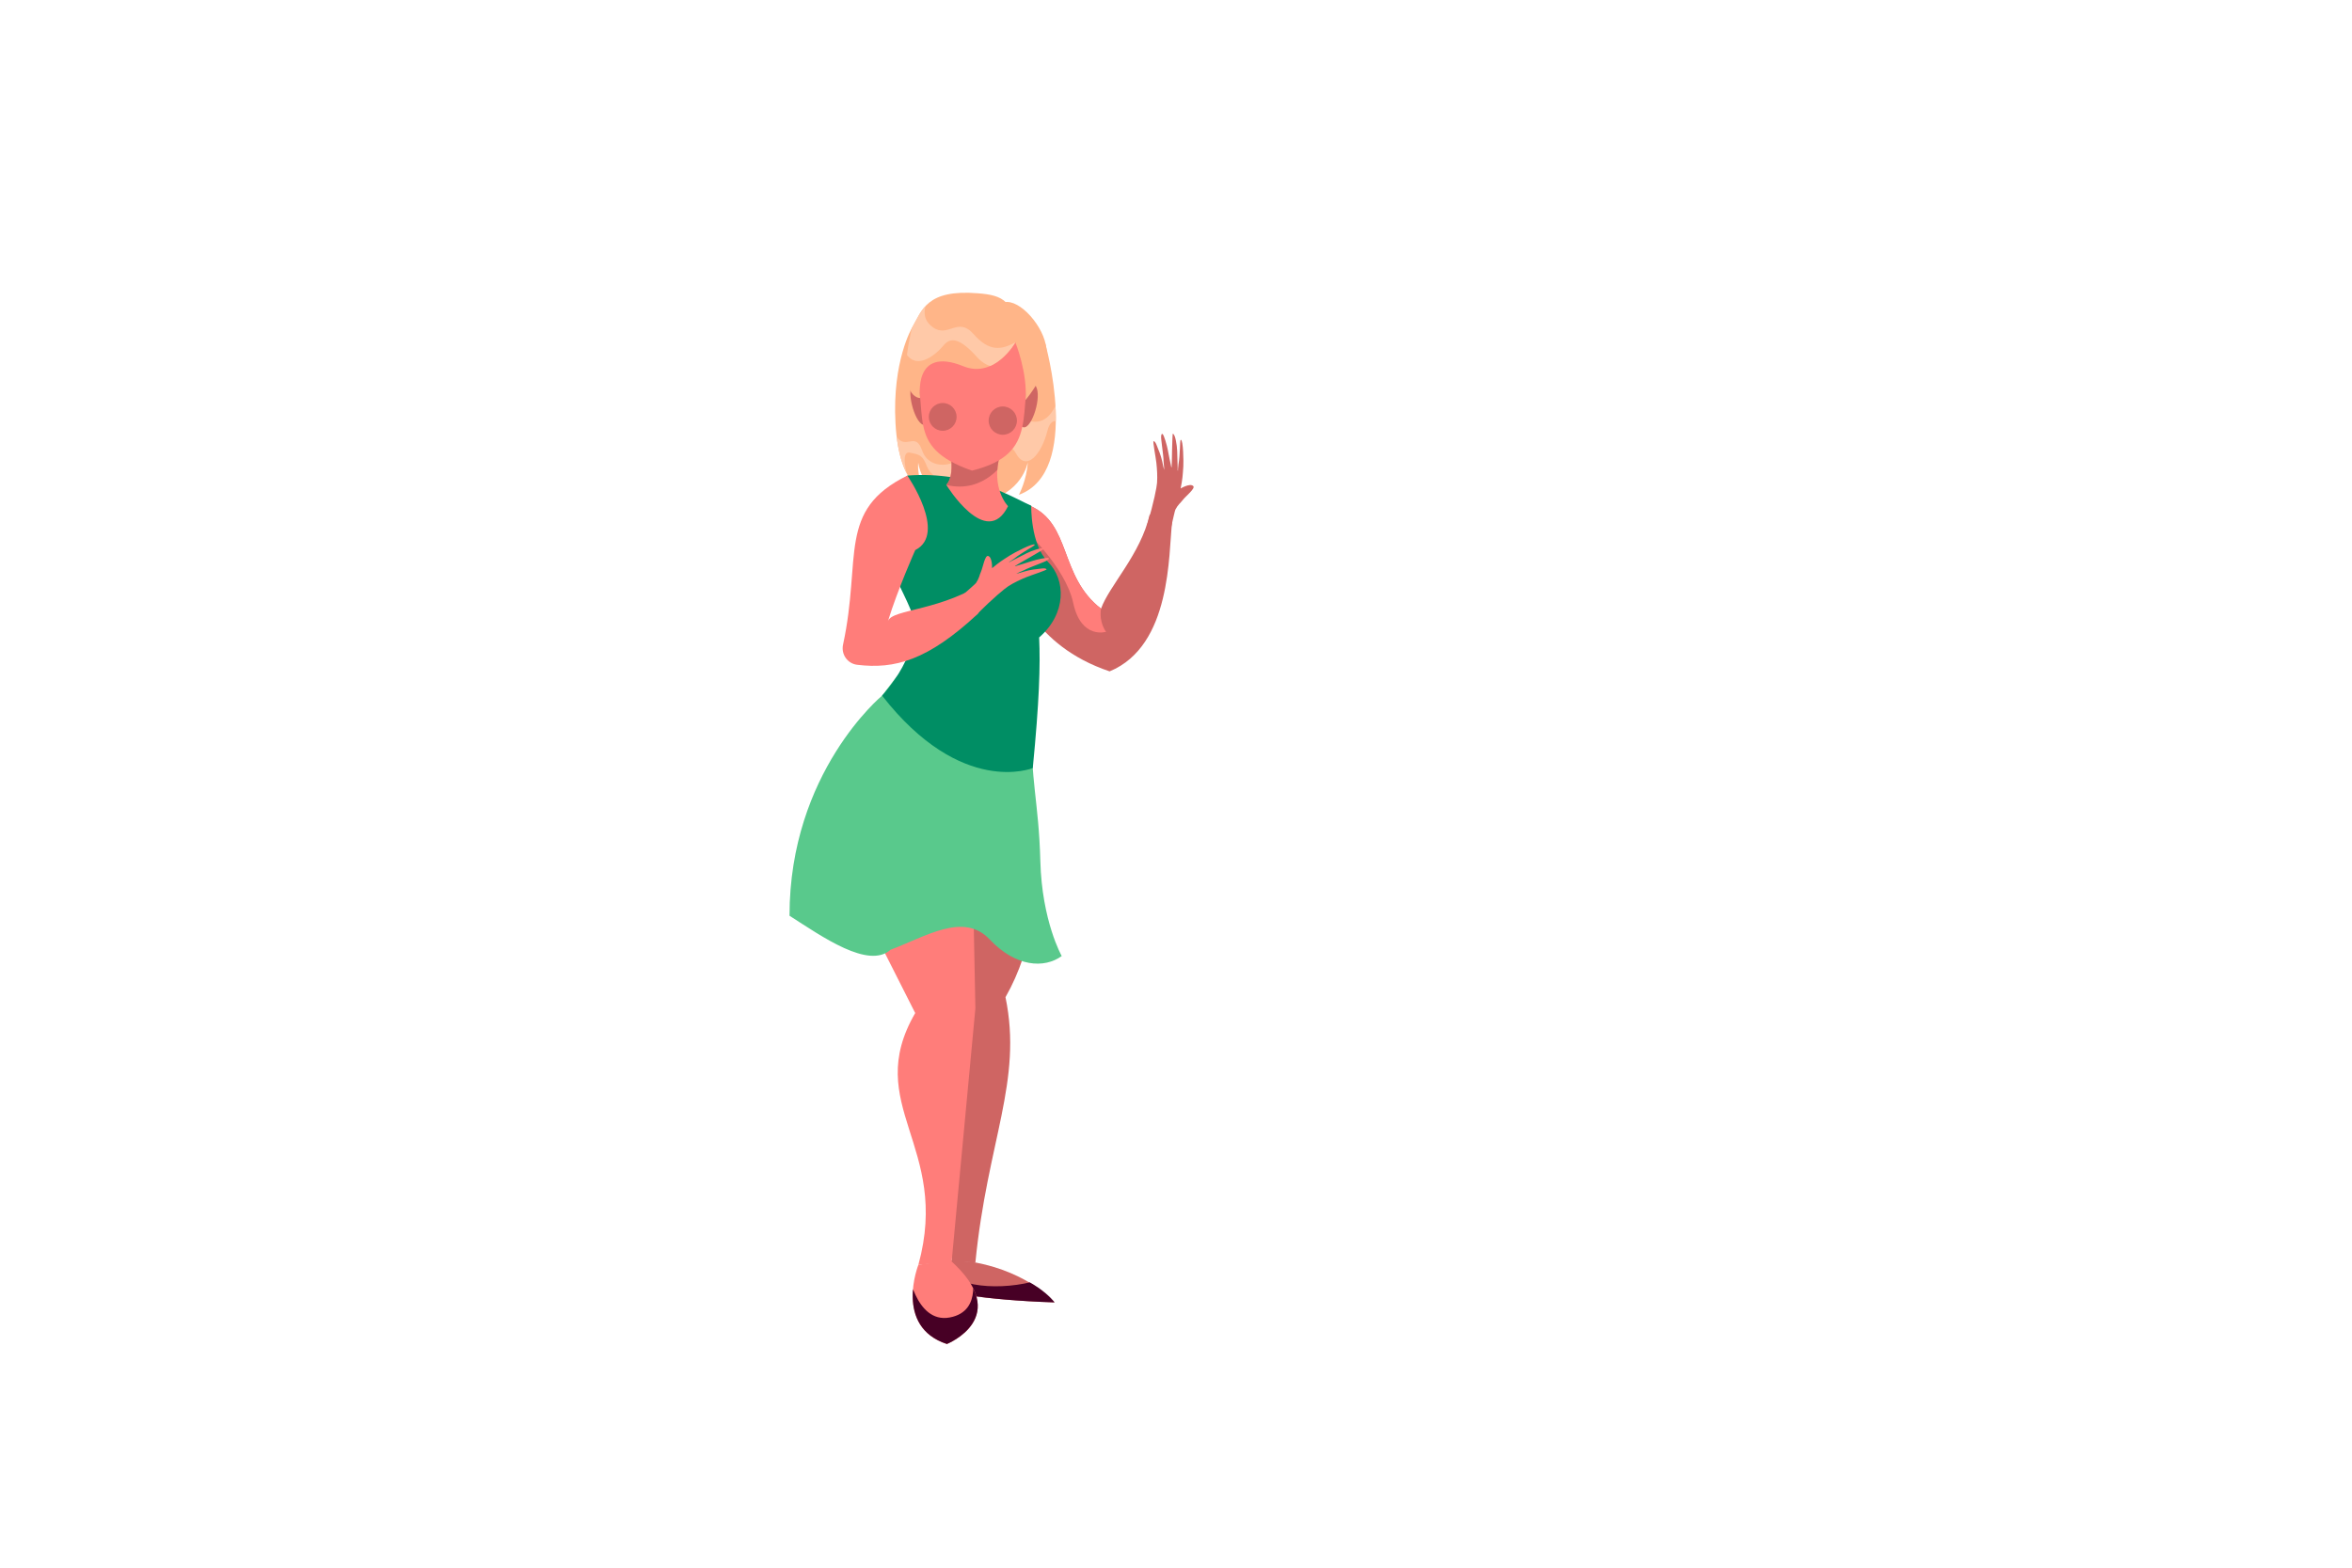 <?xml version="1.0" encoding="utf-8"?>
<!-- Generator: Adobe Illustrator 27.5.0, SVG Export Plug-In . SVG Version: 6.00 Build 0)  -->
<svg version="1.1" xmlns="http://www.w3.org/2000/svg" xmlns:xlink="http://www.w3.org/1999/xlink" x="0px" y="0px"
	 viewBox="0 0 750 500" style="enable-background:new 0 0 750 500;" xml:space="preserve">
<g xmlns="http://www.w3.org/2000/svg" id="g8073" transform="translate(-290.413,-29.213)">
		<g id="g8032" transform="translate(-0.906,0.463)">
			<path id="path4102-2" style="fill:#CF6563;" d="M594.27,430.643l-2.54,9.704c0,0,11.617,3.03,35.86,3.788     c0,0-7.921-9.428-25.239-12.735L594.27,430.643z"/>
			<g>
				<defs>
					<path id="SVGID_00000070826341499910197640000012770265558378051766_" d="M594.27,430.643l-2.54,9.704       c0,0,11.617,3.03,35.86,3.788c0,0-6.024-8.538-23.341-11.845L594.27,430.643z"/>
				</defs>
				<clipPath id="SVGID_00000076603593611970395820000008166763459575162785_">
					<use xmlns:xlink="http://www.w3.org/1999/xlink" xlink:href="#SVGID_00000070826341499910197640000012770265558378051766_" style="overflow:visible;"/>
				</clipPath>
				<path id="path4106-9" style="clip-path:url(#SVGID_00000076603593611970395820000008166763459575162785_);fill:#470025;" d="      M622.413,437.064c-11.701,3.441-26.815,2.547-31.567-4.672l-4.546,11.364l22.35,8.46c0,0,24.244-3.914,24.749-3.914      S622.413,437.064,622.413,437.064z"/>
			</g>
		</g>
		<g id="g2783-5" transform="translate(81.876,-95.608)">
			<path id="path7978" style="fill:#CF6563;" d="M535.78,367.879c0,0,11.569,43.172-6.614,74.992     c5.556,26.769-5.808,45.962-9.596,84.6l-7.576-0.253l0.505-81.822C512.498,445.396,484.311,369.659,535.78,367.879     L535.78,367.879z"/>
			<path id="path7976" style="fill:#FF7D7A;" d="M490.872,349.376c0,0-34.437,22.784-13.224,53.594l22.728,44.952     c-17.04,29.409,11.429,42.381,1.01,80.307l10.607-1.01l7.576-80.812l-1.01-50.508c0,0,18.784-10.077,17.221-28.02     C534.217,349.937,490.872,349.376,490.872,349.376L490.872,349.376z"/>
			<path id="path1974-8" style="fill:#FFB588;" d="M541.786,234.155c0,0,11.806,41.084-8.343,48.482c0,0,2.519-4.722,2.833-10.389     c0,0-1.732,10.389-14.796,12.593c-13.065,2.204-19.204-6.139-20.148-12.435c0,0-0.63,5.982,3.148,9.602     c0,0-9.21-0.81-10.389-22.195c-1.092-19.812,5.284-30.473,5.284-30.473L541.786,234.155z"/>
			<g>
				<defs>
					<path id="SVGID_00000050654182836709526190000005216972298984628899_" d="M541.786,234.155c0,0,11.806,41.084-8.343,48.482       c0,0,2.519-4.722,2.833-10.389c0,0-1.732,10.389-14.796,12.593c-13.065,2.204-19.204-6.139-20.148-12.435       c0,0-0.63,5.982,3.148,9.602c0,0-9.21-0.81-10.389-22.195c-1.092-19.812,5.284-30.473,5.284-30.473L541.786,234.155z"/>
				</defs>
				<clipPath id="SVGID_00000036935425648287442090000011887717390242741416_">
					<use xmlns:xlink="http://www.w3.org/1999/xlink" xlink:href="#SVGID_00000050654182836709526190000005216972298984628899_" style="overflow:visible;"/>
				</clipPath>
				<path id="path2005-1" style="clip-path:url(#SVGID_00000036935425648287442090000011887717390242741416_);fill:#FFC9A8;" d="      M547.004,247.376c0,0-1.558,14.47-10.685,11.576c-9.127-2.894-19.924,2.226-20.035,8.348c-0.111,6.122-11.13,8.57-13.69,1.224      c-2.56-7.346-6.122,2.449-9.684-7.68s-1.224,9.572-1.224,9.572l6.184,6.081c0,0-2.399-7.973,0.829-7.306      c3.228,0.668,4.007,0.779,5.454,4.452c1.447,3.673,7.903,7.457,10.685,1.224c2.783-6.233,14.247-11.798,17.586-5.565      c3.339,6.233,8.237,0.445,10.129-7.124c1.892-7.569,8.682,0.557,3.896,7.457c-4.786,6.901,10.017-11.687,10.017-11.687      L547.004,247.376z"/>
			</g>
			<path id="path1857-2_1_" style="fill:#CF6563;" d="M575.151,288.93l7.144,2.4c-1.176,10.068-0.12,39.416-19.922,47.617     c-24.807-8.309-29.729-27.548-29.729-27.548s-6.122-17.383,4.287-25.3v0c13.356,5.784,9.255,22.458,22.7,32.842     C562.296,311.54,572.254,301.63,575.151,288.93"/>
			<g>
				<defs>
					<path id="SVGID_00000067951583167554376390000006673791765622735031_" d="M583.647,292.1       c-8.5,8.293-1.472,38.647-21.274,46.848c-24.807-8.309-29.729-27.548-29.729-27.548s-6.122-17.383,4.287-25.3v0       c13.356,5.784,9.255,22.458,22.7,32.842c2.665-7.401,13.553-15.656,15.52-30.011L583.647,292.1z"/>
				</defs>
				<clipPath id="SVGID_00000063625779750826590380000008174043050395447451_">
					<use xmlns:xlink="http://www.w3.org/1999/xlink" xlink:href="#SVGID_00000067951583167554376390000006673791765622735031_" style="overflow:visible;"/>
				</clipPath>
				<g id="g7955" style="clip-path:url(#SVGID_00000063625779750826590380000008174043050395447451_);">
					<path id="path7949_1_" style="fill:#FF7D7A;" d="M592.235,284.961l4.063-4.063l-4.643-10.982"/>
					<path id="path7951" style="fill:#FF7D7A;" d="M534.596,293.116c0,0,13.637,12.248,16.162,23.991       c2.525,11.743,10.48,9.218,10.48,9.218s-2.331-2.897-1.607-7.383c0.723-4.486,3.122-25.068,3.122-25.068l-20.456-13.637       l-8.854,2.4L534.596,293.116z"/>
				</g>
			</g>
			<path id="path7980" style="fill:#59C98C;" d="M489.818,346.685c0,0-29.559,24.435-29.519,70.207     c10.445,6.679,25.178,17.14,32.249,10.826c11.127-4.147,23.234-12.122,31.567-3.283s17.425,9.344,22.981,5.303     c0,0-6.313-11.112-6.818-30.305c-0.505-19.193-3.32-26.19-2.567-43.428c-6.614-9.103-33.221-17.336-43.162-15.513     L489.818,346.685z"/>
			<path id="path1855-9" style="fill:#008E64;" d="M497.869,276.498c20.621-1.574,34.495,7.516,39.509,9.602     c0,0-0.315,12.278,5.352,17.945c5.667,5.667,5.982,16.42-2.833,24.083c0.405,9.058,0.04,20.411-2.031,41.655     c0,0-22.691,9.403-48.049-23.097c0,0,14.208-15.022,9.014-27.615C493.637,306.477,481.971,292.081,497.869,276.498z"/>
			<path id="path1851-8" style="fill:#FF7D7A;" d="M497.869,276.498c0,0,12.839,18.526,2.519,23.769c0,0-5.655,12.665-8.691,22.634     c1.312-3.931,17.447-3.079,32.096-13.315c0,0,1.873,2.973-3.436,11c-15.993,14.873-26.518,17.723-38.509,16.259     c-3.092-0.378-5.146-3.372-4.487-6.417C483.407,302.49,475.36,287.604,497.869,276.498z"/>
			<path id="path1878-0" style="fill:#FF7D7A;" d="M529.981,286.257c0,0-5.667-5.667-2.519-16.528     c3.148-10.861-14.954-12.75-17.158-5.824c0,0,3.778,11.333,0,15.583C510.305,279.488,523.055,300.266,529.981,286.257z"/>
			<g>
				<defs>
					<path id="SVGID_00000034778931461827964310000004233279517782856097_" d="M529.981,286.257c0,0-5.667-5.667-2.519-16.528       c3.148-10.861-14.954-12.75-17.158-5.824c0,0,3.778,11.333,0,15.583C510.305,279.488,523.055,300.266,529.981,286.257       L529.981,286.257z"/>
				</defs>
				<clipPath id="SVGID_00000179614676945129382780000017331590315731187594_">
					<use xmlns:xlink="http://www.w3.org/1999/xlink" xlink:href="#SVGID_00000034778931461827964310000004233279517782856097_" style="overflow:visible;"/>
				</clipPath>
				<path id="path2043-2" style="clip-path:url(#SVGID_00000179614676945129382780000017331590315731187594_);fill:#CF6563;" d="      M529.084,271.529c0,0-6.344,10.95-18.779,7.959s-2.899-28.871-2.899-28.871l23.699,0.948L529.084,271.529z"/>
			</g>
			<path id="path1882-1" style="fill:#CF6563;" d="M503.379,249.817c0,0-2.912-5.903-4.25-1.889     c-1.338,4.014,2.125,13.931,4.722,12.199C506.448,258.396,503.379,249.817,503.379,249.817z"/>
			<path id="path1882-6-0" style="fill:#CF6563;" d="M534.919,250.612c0,0,2.912-5.903,4.25-1.889     c1.338,4.014-2.125,13.931-4.722,12.199C531.849,259.191,534.919,250.612,534.919,250.612z"/>
			<path id="path1880-5" style="fill:#FF7D7A;" d="M537.851,238.405c-5.352,17.472,2.833,31.009-19.361,36.519     c-22.195-7.713-12.908-18.259-19.046-36.519C506.984,217.913,533.916,220.46,537.851,238.405z"/>
			<path id="path1972-2" style="fill:#FFB588;" d="M532.312,234.02c0,0,3.951,9.69,3.236,18.364c0,0,8.339-9.348,6.447-17.696     c-1.447-7.124-9.572-15.583-14.136-13.134C523.452,223.919,532.312,234.02,532.312,234.02z"/>
			<path id="path1970-5" style="fill:#FFB588;" d="M532.312,234.02c0,0-6.593,11.676-16.577,7.612     c-16.275-6.626-13.768,10.138-13.768,10.138s-8.071,0.304-2.592-22.43c3.176-5.525,4.594-12.323,21.055-10.977     C528.01,218.982,532.902,220.522,532.312,234.02L532.312,234.02z"/>
			<g>
				<defs>
					<path id="SVGID_00000069387793992480078260000016695620036517575573_" d="M532.312,234.02c0,0-6.593,11.676-16.577,7.612       c-16.275-6.626-13.768,10.138-13.768,10.138s-8.071,0.304-2.592-22.43c3.176-5.525,4.594-12.323,21.055-10.977       C528.01,218.982,532.902,220.522,532.312,234.02z"/>
				</defs>
				<clipPath id="SVGID_00000135665521375988004470000017333104773594052499_">
					<use xmlns:xlink="http://www.w3.org/1999/xlink" xlink:href="#SVGID_00000069387793992480078260000016695620036517575573_" style="overflow:visible;"/>
				</clipPath>
				<path id="path1976-8" style="clip-path:url(#SVGID_00000135665521375988004470000017333104773594052499_);fill:#FFC9A8;" d="      M504.486,220.552c0,0-3.339,5.231,1.558,8.682s7.903-3.562,12.911,2.115c5.009,5.677,8.793,5.12,13.357,2.671      c4.564-2.449,1.892,6.456,1.892,6.456s-8.459,4.563-14.024-1.67c-5.565-6.233-8.57-6.567-10.797-3.784      c-2.226,2.783-10.017,9.683-13.134-0.111C493.133,225.115,502.371,220.218,504.486,220.552L504.486,220.552z"/>
			</g>
			<circle id="path2026-6" style="fill:#CF6563;" cx="528.304" cy="258.971" r="4.51"/>
			<circle id="path2026-4-2" style="fill:#CF6563;" cx="509.144" cy="257.786" r="4.427"/>
			<g transform="matrix(-0.174,2.433,2.194,0.103,-281.117,-175.191)">
				<path style="fill-rule:evenodd;clip-rule:evenodd;fill:#FF7D7A;" d="M181.634,381.771c0,0-1.425-0.046-1.574-0.691      c-0.113-0.486,1.525-0.641,2.126-0.888c0.492-0.203,0.816-0.167,1.48-0.596c0.196-0.128,3.148-3.526,3.342-3.632      c1.302-0.717,1.676,3.163,0.842,3.983c-2.348,2.308-3.64,3.867-3.965,4.369c-0.507,0.781-0.907,1.624-1.28,2.489      c-0.321,0.745-1.066,2.997-1.169,2.875c-0.137-0.162-0.104-0.459-0.073-0.678c0.117-0.824,0.227-1.637,0.485-2.46      c0.084-0.268,0.168-0.536,0.252-0.803c0.043-0.138,0.113-0.417,0.113-0.417s-0.128,0.26-0.193,0.389      c-0.125,0.246-0.215,0.53-0.348,0.77c-0.395,0.707-1.206,2.968-1.421,3.223c-0.06,0.07-0.178,0.286-0.283,0.162      c-0.147-0.174,0.305-1.868,0.46-2.309c0.325-0.926,0.645-1.955,0.725-2.212c0.01-0.031,0.098-0.244,0.086-0.274      c-0.019-0.048-0.139,0.177-0.148,0.187c-0.142,0.168-2.27,3.956-2.323,3.822c-0.12-0.303,0.042-0.76,0.155-1.12      c0.285-0.91,0.763-1.762,1.208-2.601c0.152-0.287,0.308-0.567,0.449-0.865c0.022-0.047,0.18-0.28,0.159-0.336      c-0.014-0.035-0.114,0.172-0.132,0.194c-0.114,0.135-0.232,0.374-0.361,0.526c-0.465,0.551-0.89,1.28-1.291,1.899      c-0.163,0.251-0.556,0.979-0.647,0.927c-0.295-0.172,1.205-2.952,1.527-3.446C180.571,383.117,180.771,382.792,181.634,381.771z      "/>
			</g>
			<g transform="matrix(-0.174,2.433,2.194,0.103,-281.117,-175.191)">
				<path style="fill-rule:evenodd;clip-rule:evenodd;fill:#CF6563;" d="M170.06,408.26c0,0-0.792,1.293-0.396,1.8      c0.297,0.382,1.363-0.985,1.896-1.376c0.437-0.32,0.598-0.628,1.303-0.97c0.209-0.101,4.458-0.756,4.65-0.866      c1.29-0.742-1.391-3.323-2.487-3.057c-3.085,0.75-4.998,0.995-5.561,0.994c-0.877-0.002-1.738-0.135-2.601-0.304      c-0.742-0.146-2.856-0.789-2.825-0.627c0.042,0.216,0.283,0.359,0.464,0.458c0.683,0.374,1.355,0.747,2.119,0.994      c0.249,0.081,0.497,0.161,0.746,0.242c0.128,0.041,0.377,0.141,0.377,0.141s-0.268-0.037-0.402-0.054      c-0.256-0.032-0.52-0.116-0.777-0.136c-0.757-0.058-2.916-0.648-3.231-0.604c-0.087,0.013-0.317-0.007-0.285,0.158      c0.045,0.231,1.572,0.811,1.991,0.929c0.88,0.248,1.834,0.559,2.072,0.637c0.029,0.01,0.239,0.054,0.255,0.082      c0.025,0.045-0.212,0.021-0.226,0.023c-0.208,0.029-4.27-0.274-4.201-0.15c0.157,0.282,0.592,0.403,0.926,0.511      c0.845,0.274,1.758,0.342,2.643,0.433c0.303,0.032,0.602,0.055,0.907,0.102c0.047,0.008,0.314,0.002,0.343,0.053      c0.018,0.032-0.194,0.002-0.221,0.005c-0.167,0.023-0.413-0.01-0.602,0.016c-0.681,0.094-1.472,0.049-2.167,0.048      c-0.282-0.001-1.054-0.073-1.067,0.039c-0.042,0.362,2.903,0.639,3.459,0.64C168.439,408.426,168.798,408.436,170.06,408.26z"/>
			</g>
		</g>
		<path id="path4104-2" style="fill:#FF7D7A;" d="M583.263,432.621c0,0-7.829,19.698,9.091,25.254c0,0,21.466-8.586,1.01-26.769    L583.263,432.621z"/>
		<g>
			<defs>
				<path id="SVGID_00000121984029956523082460000011778566646764809149_" d="M583.263,432.621c0,0-7.829,19.698,9.091,25.254      c0,0,21.466-8.586,1.01-26.769L583.263,432.621z"/>
			</defs>
			<clipPath id="SVGID_00000066496516731761639120000017692806272170978483_">
				<use xmlns:xlink="http://www.w3.org/1999/xlink" xlink:href="#SVGID_00000121984029956523082460000011778566646764809149_" style="overflow:visible;"/>
			</clipPath>
			<path id="path4108-4" style="clip-path:url(#SVGID_00000066496516731761639120000017692806272170978483_);fill:#470025;" d="     M579.727,433.631c0,0,2.525,17.804,13.511,15.784c10.985-2.02,6.692-15.026,6.692-15.026l9.975,6.061l-4.798,17.93l-16.036,6.692     l-18.056-18.814L579.727,433.631z"/>
		</g>
	</g>
</svg>